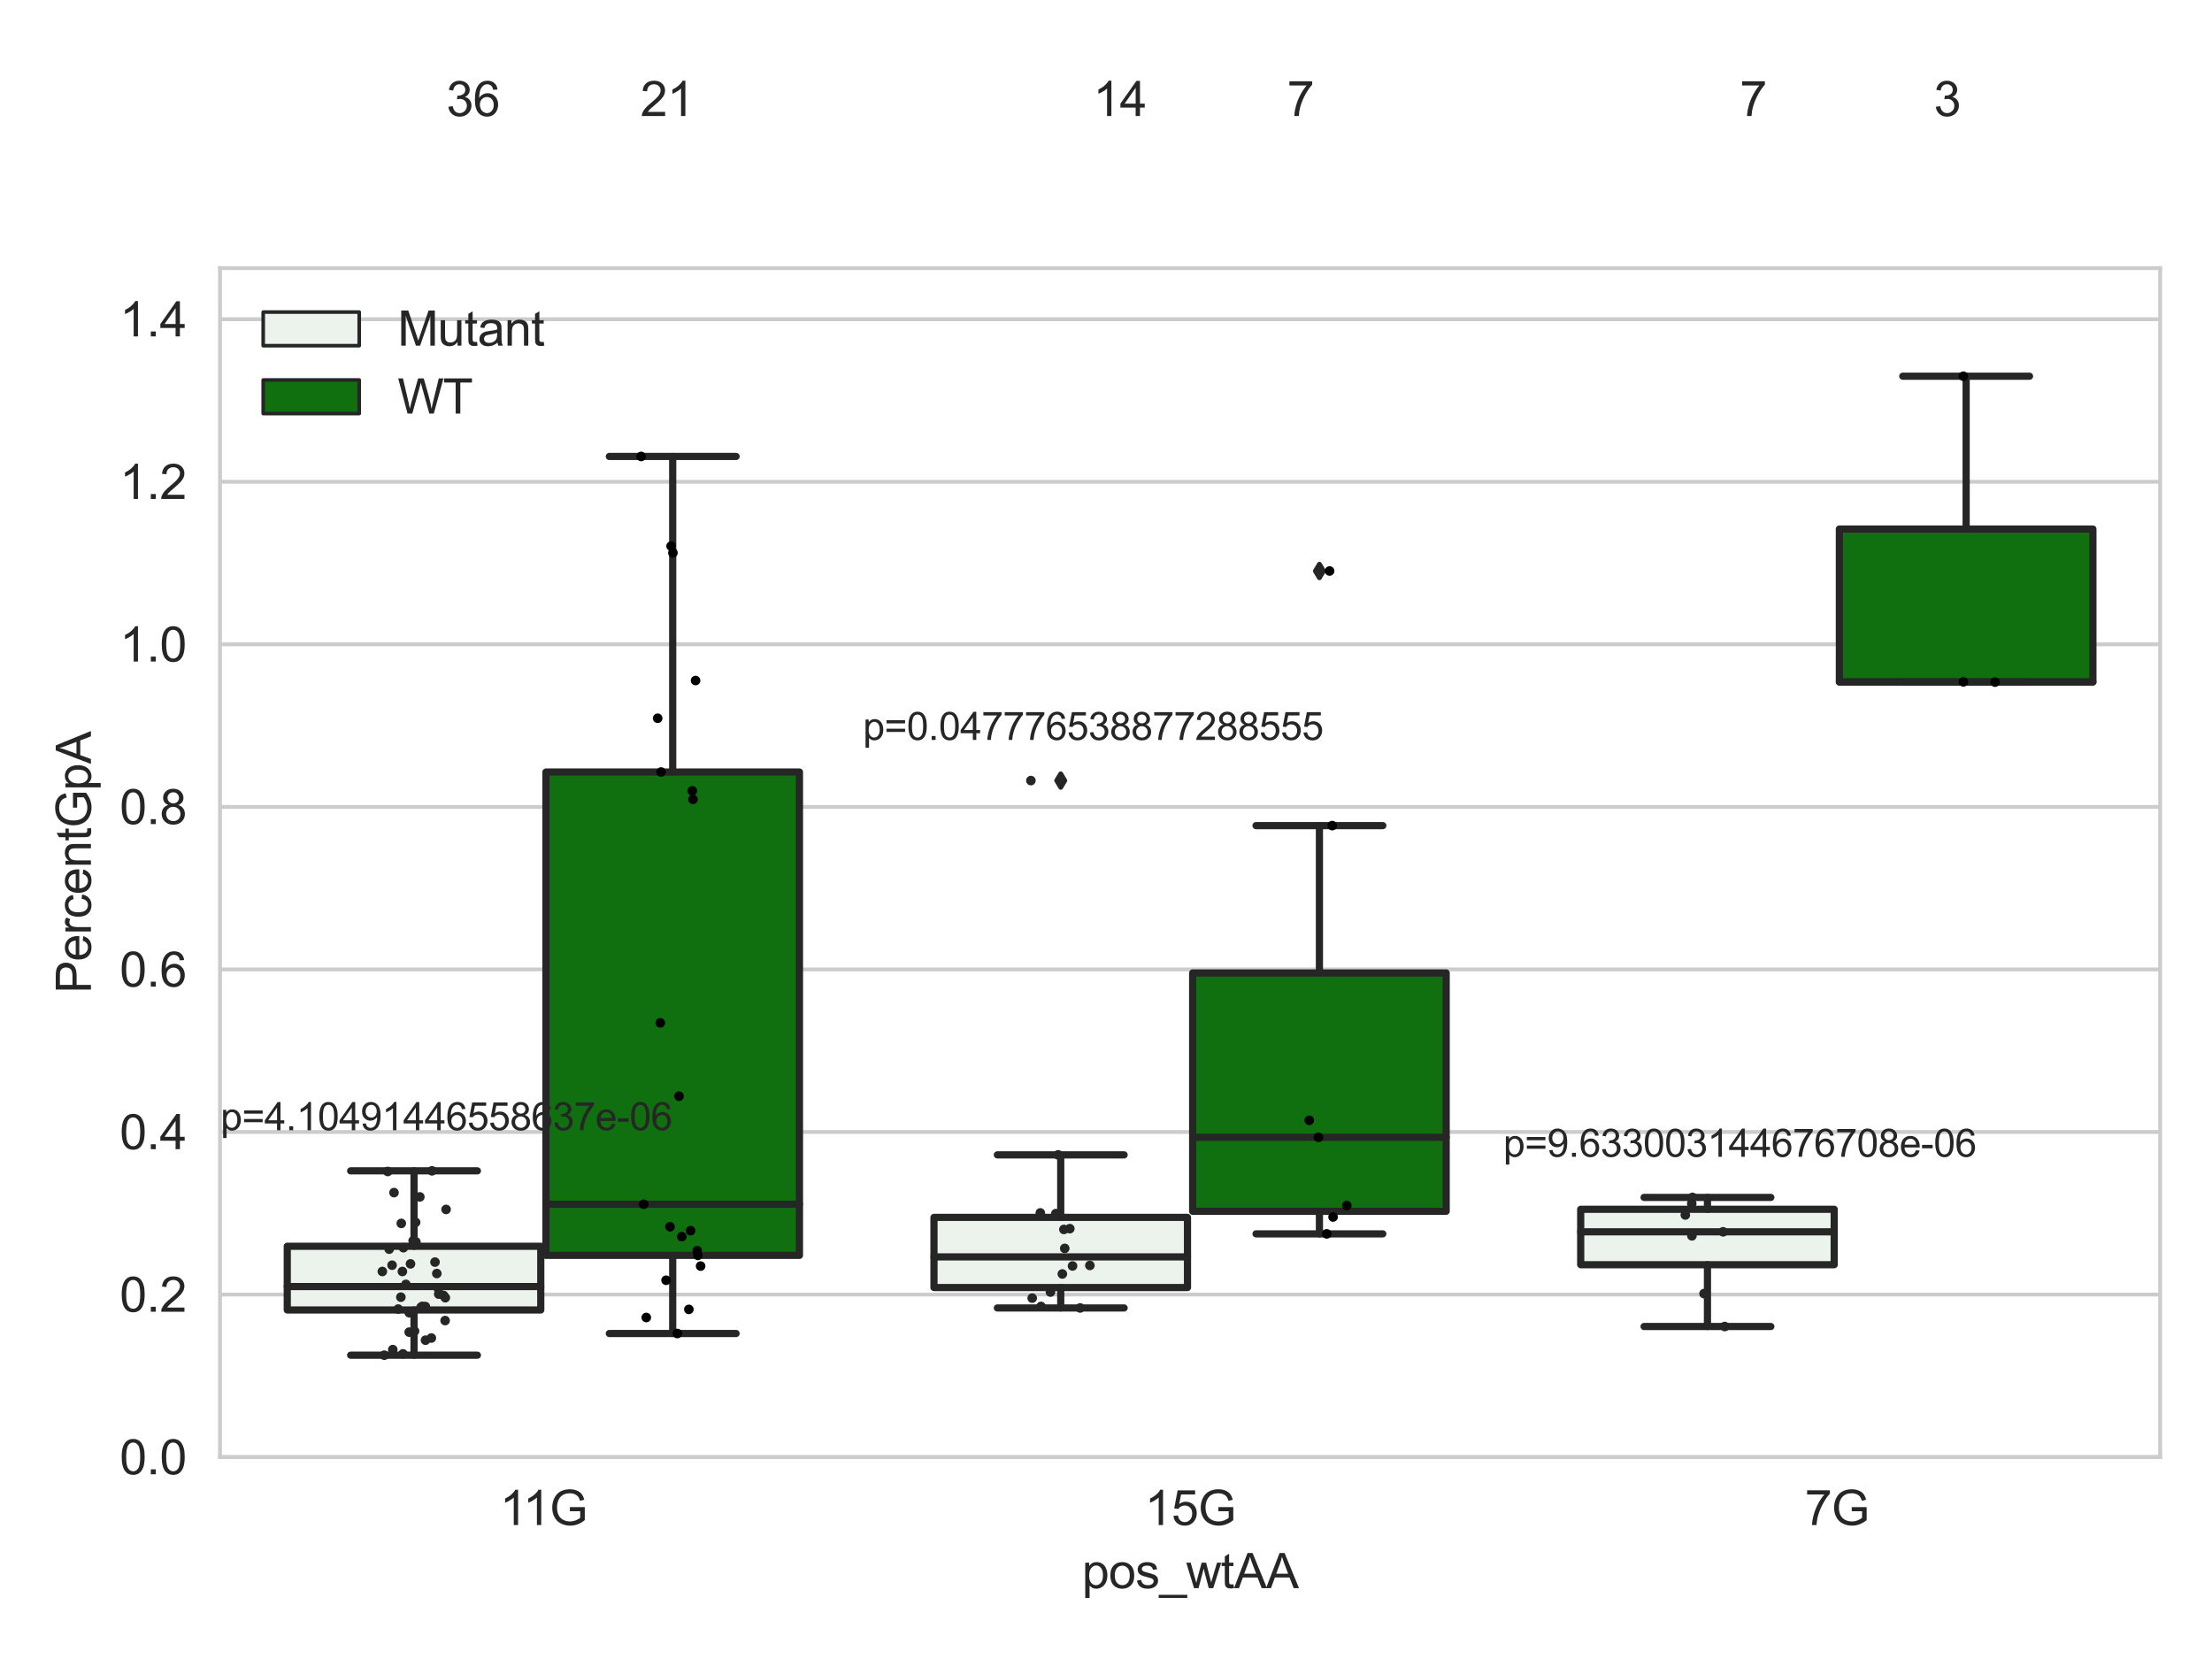 <?xml version="1.0" encoding="utf-8" standalone="no"?>
<!DOCTYPE svg PUBLIC "-//W3C//DTD SVG 1.1//EN"
  "http://www.w3.org/Graphics/SVG/1.1/DTD/svg11.dtd">
<svg xmlns:xlink="http://www.w3.org/1999/xlink" width="460.8pt" height="345.6pt" viewBox="0 0 460.8 345.6" xmlns="http://www.w3.org/2000/svg" version="1.1">
 <defs>
  <style type="text/css">*{stroke-linejoin: round; stroke-linecap: butt}</style>
 </defs>
 <g id="figure_1">
  <g id="patch_1">
   <path d="M 0 345.6 
L 460.8 345.6 
L 460.8 0 
L 0 0 
z
" style="fill: #ffffff"/>
  </g>
  <g id="axes_1">
   <g id="patch_2">
    <path d="M 45.83 303.539 
L 450 303.539 
L 450 55.853 
L 45.83 55.853 
z
" style="fill: #ffffff"/>
   </g>
   <g id="matplotlib.axis_1">
    <g id="xtick_1">
     <g id="text_1">
      <!-- 11G -->
      <g style="fill: #262626" transform="translate(104.11 317.697)scale(0.1 -0.1)">
       <defs>
        <path id="ArialMT-31" d="M 2384 0 
L 1822 0 
L 1822 3584 
Q 1619 3391 1289 3197 
Q 959 3003 697 2906 
L 697 3450 
Q 1169 3672 1522 3987 
Q 1875 4303 2022 4600 
L 2384 4600 
L 2384 0 
z
" transform="scale(0.016)"/>
        <path id="ArialMT-47" d="M 2638 1797 
L 2638 2334 
L 4578 2338 
L 4578 638 
Q 4131 281 3656 101 
Q 3181 -78 2681 -78 
Q 2006 -78 1454 211 
Q 903 500 622 1047 
Q 341 1594 341 2269 
Q 341 2938 620 3517 
Q 900 4097 1425 4378 
Q 1950 4659 2634 4659 
Q 3131 4659 3532 4498 
Q 3934 4338 4162 4050 
Q 4391 3763 4509 3300 
L 3963 3150 
Q 3859 3500 3706 3700 
Q 3553 3900 3268 4020 
Q 2984 4141 2638 4141 
Q 2222 4141 1919 4014 
Q 1616 3888 1430 3681 
Q 1244 3475 1141 3228 
Q 966 2803 966 2306 
Q 966 1694 1177 1281 
Q 1388 869 1791 669 
Q 2194 469 2647 469 
Q 3041 469 3416 620 
Q 3791 772 3984 944 
L 3984 1797 
L 2638 1797 
z
" transform="scale(0.016)"/>
       </defs>
       <use xlink:href="#ArialMT-31"/>
       <use xlink:href="#ArialMT-31" x="48.24"/>
       <use xlink:href="#ArialMT-47" x="103.855"/>
      </g>
     </g>
    </g>
    <g id="xtick_2">
     <g id="text_2">
      <!-- 15G -->
      <g style="fill: #262626" transform="translate(238.465 317.697)scale(0.1 -0.1)">
       <defs>
        <path id="ArialMT-35" d="M 266 1200 
L 856 1250 
Q 922 819 1161 601 
Q 1400 384 1738 384 
Q 2144 384 2425 690 
Q 2706 997 2706 1503 
Q 2706 1984 2436 2262 
Q 2166 2541 1728 2541 
Q 1456 2541 1237 2417 
Q 1019 2294 894 2097 
L 366 2166 
L 809 4519 
L 3088 4519 
L 3088 3981 
L 1259 3981 
L 1013 2750 
Q 1425 3038 1878 3038 
Q 2478 3038 2890 2622 
Q 3303 2206 3303 1553 
Q 3303 931 2941 478 
Q 2500 -78 1738 -78 
Q 1113 -78 717 272 
Q 322 622 266 1200 
z
" transform="scale(0.016)"/>
       </defs>
       <use xlink:href="#ArialMT-31"/>
       <use xlink:href="#ArialMT-35" x="55.615"/>
       <use xlink:href="#ArialMT-47" x="111.23"/>
      </g>
     </g>
    </g>
    <g id="xtick_3">
     <g id="text_3">
      <!-- 7G -->
      <g style="fill: #262626" transform="translate(375.969 317.697)scale(0.1 -0.1)">
       <defs>
        <path id="ArialMT-37" d="M 303 3981 
L 303 4522 
L 3269 4522 
L 3269 4084 
Q 2831 3619 2401 2847 
Q 1972 2075 1738 1259 
Q 1569 684 1522 0 
L 944 0 
Q 953 541 1156 1306 
Q 1359 2072 1739 2783 
Q 2119 3494 2547 3981 
L 303 3981 
z
" transform="scale(0.016)"/>
       </defs>
       <use xlink:href="#ArialMT-37"/>
       <use xlink:href="#ArialMT-47" x="55.615"/>
      </g>
     </g>
    </g>
    <g id="text_4">
     <!-- pos_wtAA -->
     <g style="fill: #262626" transform="translate(225.403 330.842)scale(0.1 -0.1)">
      <defs>
       <path id="ArialMT-70" d="M 422 -1272 
L 422 3319 
L 934 3319 
L 934 2888 
Q 1116 3141 1344 3267 
Q 1572 3394 1897 3394 
Q 2322 3394 2647 3175 
Q 2972 2956 3137 2557 
Q 3303 2159 3303 1684 
Q 3303 1175 3120 767 
Q 2938 359 2589 142 
Q 2241 -75 1856 -75 
Q 1575 -75 1351 44 
Q 1128 163 984 344 
L 984 -1272 
L 422 -1272 
z
M 931 1641 
Q 931 1000 1190 694 
Q 1450 388 1819 388 
Q 2194 388 2461 705 
Q 2728 1022 2728 1688 
Q 2728 2322 2467 2637 
Q 2206 2953 1844 2953 
Q 1484 2953 1207 2617 
Q 931 2281 931 1641 
z
" transform="scale(0.016)"/>
       <path id="ArialMT-6f" d="M 213 1659 
Q 213 2581 725 3025 
Q 1153 3394 1769 3394 
Q 2453 3394 2887 2945 
Q 3322 2497 3322 1706 
Q 3322 1066 3130 698 
Q 2938 331 2570 128 
Q 2203 -75 1769 -75 
Q 1072 -75 642 372 
Q 213 819 213 1659 
z
M 791 1659 
Q 791 1022 1069 705 
Q 1347 388 1769 388 
Q 2188 388 2466 706 
Q 2744 1025 2744 1678 
Q 2744 2294 2464 2611 
Q 2184 2928 1769 2928 
Q 1347 2928 1069 2612 
Q 791 2297 791 1659 
z
" transform="scale(0.016)"/>
       <path id="ArialMT-73" d="M 197 991 
L 753 1078 
Q 800 744 1014 566 
Q 1228 388 1613 388 
Q 2000 388 2187 545 
Q 2375 703 2375 916 
Q 2375 1106 2209 1216 
Q 2094 1291 1634 1406 
Q 1016 1563 777 1677 
Q 538 1791 414 1992 
Q 291 2194 291 2438 
Q 291 2659 392 2848 
Q 494 3038 669 3163 
Q 800 3259 1026 3326 
Q 1253 3394 1513 3394 
Q 1903 3394 2198 3281 
Q 2494 3169 2634 2976 
Q 2775 2784 2828 2463 
L 2278 2388 
Q 2241 2644 2061 2787 
Q 1881 2931 1553 2931 
Q 1166 2931 1000 2803 
Q 834 2675 834 2503 
Q 834 2394 903 2306 
Q 972 2216 1119 2156 
Q 1203 2125 1616 2013 
Q 2213 1853 2448 1751 
Q 2684 1650 2818 1456 
Q 2953 1263 2953 975 
Q 2953 694 2789 445 
Q 2625 197 2315 61 
Q 2006 -75 1616 -75 
Q 969 -75 630 194 
Q 291 463 197 991 
z
" transform="scale(0.016)"/>
       <path id="ArialMT-5f" d="M -97 -1272 
L -97 -866 
L 3631 -866 
L 3631 -1272 
L -97 -1272 
z
" transform="scale(0.016)"/>
       <path id="ArialMT-77" d="M 1034 0 
L 19 3319 
L 600 3319 
L 1128 1403 
L 1325 691 
Q 1338 744 1497 1375 
L 2025 3319 
L 2603 3319 
L 3100 1394 
L 3266 759 
L 3456 1400 
L 4025 3319 
L 4572 3319 
L 3534 0 
L 2950 0 
L 2422 1988 
L 2294 2553 
L 1622 0 
L 1034 0 
z
" transform="scale(0.016)"/>
       <path id="ArialMT-74" d="M 1650 503 
L 1731 6 
Q 1494 -44 1306 -44 
Q 1000 -44 831 53 
Q 663 150 594 308 
Q 525 466 525 972 
L 525 2881 
L 113 2881 
L 113 3319 
L 525 3319 
L 525 4141 
L 1084 4478 
L 1084 3319 
L 1650 3319 
L 1650 2881 
L 1084 2881 
L 1084 941 
Q 1084 700 1114 631 
Q 1144 563 1211 522 
Q 1278 481 1403 481 
Q 1497 481 1650 503 
z
" transform="scale(0.016)"/>
       <path id="ArialMT-41" d="M -9 0 
L 1750 4581 
L 2403 4581 
L 4278 0 
L 3588 0 
L 3053 1388 
L 1138 1388 
L 634 0 
L -9 0 
z
M 1313 1881 
L 2866 1881 
L 2388 3150 
Q 2169 3728 2063 4100 
Q 1975 3659 1816 3225 
L 1313 1881 
z
" transform="scale(0.016)"/>
      </defs>
      <use xlink:href="#ArialMT-70"/>
      <use xlink:href="#ArialMT-6f" x="55.615"/>
      <use xlink:href="#ArialMT-73" x="111.23"/>
      <use xlink:href="#ArialMT-5f" x="161.23"/>
      <use xlink:href="#ArialMT-77" x="216.846"/>
      <use xlink:href="#ArialMT-74" x="289.062"/>
      <use xlink:href="#ArialMT-41" x="316.846"/>
      <use xlink:href="#ArialMT-41" x="383.545"/>
     </g>
    </g>
   </g>
   <g id="matplotlib.axis_2">
    <g id="ytick_1">
     <g id="line2d_1">
      <path d="M 45.83 303.539 
L 450 303.539 
" clip-path="url(#p1c741b9e07)" style="fill: none; stroke: #cccccc; stroke-width: 0.8; stroke-linecap: round"/>
     </g>
     <g id="text_5">
      <!-- 0.0 -->
      <g style="fill: #262626" transform="translate(24.93 307.118)scale(0.1 -0.1)">
       <defs>
        <path id="ArialMT-30" d="M 266 2259 
Q 266 3072 433 3567 
Q 600 4063 929 4331 
Q 1259 4600 1759 4600 
Q 2128 4600 2406 4451 
Q 2684 4303 2865 4023 
Q 3047 3744 3150 3342 
Q 3253 2941 3253 2259 
Q 3253 1453 3087 958 
Q 2922 463 2592 192 
Q 2263 -78 1759 -78 
Q 1097 -78 719 397 
Q 266 969 266 2259 
z
M 844 2259 
Q 844 1131 1108 757 
Q 1372 384 1759 384 
Q 2147 384 2411 759 
Q 2675 1134 2675 2259 
Q 2675 3391 2411 3762 
Q 2147 4134 1753 4134 
Q 1366 4134 1134 3806 
Q 844 3388 844 2259 
z
" transform="scale(0.016)"/>
        <path id="ArialMT-2e" d="M 581 0 
L 581 641 
L 1222 641 
L 1222 0 
L 581 0 
z
" transform="scale(0.016)"/>
       </defs>
       <use xlink:href="#ArialMT-30"/>
       <use xlink:href="#ArialMT-2e" x="55.615"/>
       <use xlink:href="#ArialMT-30" x="83.398"/>
      </g>
     </g>
    </g>
    <g id="ytick_2">
     <g id="line2d_2">
      <path d="M 45.83 269.676 
L 450 269.676 
" clip-path="url(#p1c741b9e07)" style="fill: none; stroke: #cccccc; stroke-width: 0.8; stroke-linecap: round"/>
     </g>
     <g id="text_6">
      <!-- 0.2 -->
      <g style="fill: #262626" transform="translate(24.93 273.255)scale(0.1 -0.1)">
       <defs>
        <path id="ArialMT-32" d="M 3222 541 
L 3222 0 
L 194 0 
Q 188 203 259 391 
Q 375 700 629 1000 
Q 884 1300 1366 1694 
Q 2113 2306 2375 2664 
Q 2638 3022 2638 3341 
Q 2638 3675 2398 3904 
Q 2159 4134 1775 4134 
Q 1369 4134 1125 3890 
Q 881 3647 878 3216 
L 300 3275 
Q 359 3922 746 4261 
Q 1134 4600 1788 4600 
Q 2447 4600 2831 4234 
Q 3216 3869 3216 3328 
Q 3216 3053 3103 2787 
Q 2991 2522 2730 2228 
Q 2469 1934 1863 1422 
Q 1356 997 1212 845 
Q 1069 694 975 541 
L 3222 541 
z
" transform="scale(0.016)"/>
       </defs>
       <use xlink:href="#ArialMT-30"/>
       <use xlink:href="#ArialMT-2e" x="55.615"/>
       <use xlink:href="#ArialMT-32" x="83.398"/>
      </g>
     </g>
    </g>
    <g id="ytick_3">
     <g id="line2d_3">
      <path d="M 45.83 235.814 
L 450 235.814 
" clip-path="url(#p1c741b9e07)" style="fill: none; stroke: #cccccc; stroke-width: 0.8; stroke-linecap: round"/>
     </g>
     <g id="text_7">
      <!-- 0.4 -->
      <g style="fill: #262626" transform="translate(24.93 239.393)scale(0.1 -0.1)">
       <defs>
        <path id="ArialMT-34" d="M 2069 0 
L 2069 1097 
L 81 1097 
L 81 1613 
L 2172 4581 
L 2631 4581 
L 2631 1613 
L 3250 1613 
L 3250 1097 
L 2631 1097 
L 2631 0 
L 2069 0 
z
M 2069 1613 
L 2069 3678 
L 634 1613 
L 2069 1613 
z
" transform="scale(0.016)"/>
       </defs>
       <use xlink:href="#ArialMT-30"/>
       <use xlink:href="#ArialMT-2e" x="55.615"/>
       <use xlink:href="#ArialMT-34" x="83.398"/>
      </g>
     </g>
    </g>
    <g id="ytick_4">
     <g id="line2d_4">
      <path d="M 45.83 201.952 
L 450 201.952 
" clip-path="url(#p1c741b9e07)" style="fill: none; stroke: #cccccc; stroke-width: 0.8; stroke-linecap: round"/>
     </g>
     <g id="text_8">
      <!-- 0.6 -->
      <g style="fill: #262626" transform="translate(24.93 205.53)scale(0.1 -0.1)">
       <defs>
        <path id="ArialMT-36" d="M 3184 3459 
L 2625 3416 
Q 2550 3747 2413 3897 
Q 2184 4138 1850 4138 
Q 1581 4138 1378 3988 
Q 1113 3794 959 3422 
Q 806 3050 800 2363 
Q 1003 2672 1297 2822 
Q 1591 2972 1913 2972 
Q 2475 2972 2870 2558 
Q 3266 2144 3266 1488 
Q 3266 1056 3080 686 
Q 2894 316 2569 119 
Q 2244 -78 1831 -78 
Q 1128 -78 684 439 
Q 241 956 241 2144 
Q 241 3472 731 4075 
Q 1159 4600 1884 4600 
Q 2425 4600 2770 4297 
Q 3116 3994 3184 3459 
z
M 888 1484 
Q 888 1194 1011 928 
Q 1134 663 1356 523 
Q 1578 384 1822 384 
Q 2178 384 2434 671 
Q 2691 959 2691 1453 
Q 2691 1928 2437 2201 
Q 2184 2475 1800 2475 
Q 1419 2475 1153 2201 
Q 888 1928 888 1484 
z
" transform="scale(0.016)"/>
       </defs>
       <use xlink:href="#ArialMT-30"/>
       <use xlink:href="#ArialMT-2e" x="55.615"/>
       <use xlink:href="#ArialMT-36" x="83.398"/>
      </g>
     </g>
    </g>
    <g id="ytick_5">
     <g id="line2d_5">
      <path d="M 45.83 168.089 
L 450 168.089 
" clip-path="url(#p1c741b9e07)" style="fill: none; stroke: #cccccc; stroke-width: 0.8; stroke-linecap: round"/>
     </g>
     <g id="text_9">
      <!-- 0.8 -->
      <g style="fill: #262626" transform="translate(24.93 171.668)scale(0.1 -0.1)">
       <defs>
        <path id="ArialMT-38" d="M 1131 2484 
Q 781 2613 612 2850 
Q 444 3088 444 3419 
Q 444 3919 803 4259 
Q 1163 4600 1759 4600 
Q 2359 4600 2725 4251 
Q 3091 3903 3091 3403 
Q 3091 3084 2923 2848 
Q 2756 2613 2416 2484 
Q 2838 2347 3058 2040 
Q 3278 1734 3278 1309 
Q 3278 722 2862 322 
Q 2447 -78 1769 -78 
Q 1091 -78 675 323 
Q 259 725 259 1325 
Q 259 1772 486 2073 
Q 713 2375 1131 2484 
z
M 1019 3438 
Q 1019 3113 1228 2906 
Q 1438 2700 1772 2700 
Q 2097 2700 2305 2904 
Q 2513 3109 2513 3406 
Q 2513 3716 2298 3927 
Q 2084 4138 1766 4138 
Q 1444 4138 1231 3931 
Q 1019 3725 1019 3438 
z
M 838 1322 
Q 838 1081 952 856 
Q 1066 631 1291 507 
Q 1516 384 1775 384 
Q 2178 384 2440 643 
Q 2703 903 2703 1303 
Q 2703 1709 2433 1975 
Q 2163 2241 1756 2241 
Q 1359 2241 1098 1978 
Q 838 1716 838 1322 
z
" transform="scale(0.016)"/>
       </defs>
       <use xlink:href="#ArialMT-30"/>
       <use xlink:href="#ArialMT-2e" x="55.615"/>
       <use xlink:href="#ArialMT-38" x="83.398"/>
      </g>
     </g>
    </g>
    <g id="ytick_6">
     <g id="line2d_6">
      <path d="M 45.83 134.227 
L 450 134.227 
" clip-path="url(#p1c741b9e07)" style="fill: none; stroke: #cccccc; stroke-width: 0.8; stroke-linecap: round"/>
     </g>
     <g id="text_10">
      <!-- 1.0 -->
      <g style="fill: #262626" transform="translate(24.93 137.806)scale(0.1 -0.1)">
       <use xlink:href="#ArialMT-31"/>
       <use xlink:href="#ArialMT-2e" x="55.615"/>
       <use xlink:href="#ArialMT-30" x="83.398"/>
      </g>
     </g>
    </g>
    <g id="ytick_7">
     <g id="line2d_7">
      <path d="M 45.83 100.364 
L 450 100.364 
" clip-path="url(#p1c741b9e07)" style="fill: none; stroke: #cccccc; stroke-width: 0.8; stroke-linecap: round"/>
     </g>
     <g id="text_11">
      <!-- 1.2 -->
      <g style="fill: #262626" transform="translate(24.93 103.943)scale(0.1 -0.1)">
       <use xlink:href="#ArialMT-31"/>
       <use xlink:href="#ArialMT-2e" x="55.615"/>
       <use xlink:href="#ArialMT-32" x="83.398"/>
      </g>
     </g>
    </g>
    <g id="ytick_8">
     <g id="line2d_8">
      <path d="M 45.83 66.502 
L 450 66.502 
" clip-path="url(#p1c741b9e07)" style="fill: none; stroke: #cccccc; stroke-width: 0.8; stroke-linecap: round"/>
     </g>
     <g id="text_12">
      <!-- 1.4 -->
      <g style="fill: #262626" transform="translate(24.93 70.081)scale(0.1 -0.1)">
       <use xlink:href="#ArialMT-31"/>
       <use xlink:href="#ArialMT-2e" x="55.615"/>
       <use xlink:href="#ArialMT-34" x="83.398"/>
      </g>
     </g>
    </g>
    <g id="text_13">
     <!-- PercentGpA -->
     <g style="fill: #262626" transform="translate(18.942 206.931)rotate(-90)scale(0.1 -0.1)">
      <defs>
       <path id="ArialMT-50" d="M 494 0 
L 494 4581 
L 2222 4581 
Q 2678 4581 2919 4538 
Q 3256 4481 3484 4323 
Q 3713 4166 3852 3881 
Q 3991 3597 3991 3256 
Q 3991 2672 3619 2267 
Q 3247 1863 2275 1863 
L 1100 1863 
L 1100 0 
L 494 0 
z
M 1100 2403 
L 2284 2403 
Q 2872 2403 3119 2622 
Q 3366 2841 3366 3238 
Q 3366 3525 3220 3729 
Q 3075 3934 2838 4000 
Q 2684 4041 2272 4041 
L 1100 4041 
L 1100 2403 
z
" transform="scale(0.016)"/>
       <path id="ArialMT-65" d="M 2694 1069 
L 3275 997 
Q 3138 488 2766 206 
Q 2394 -75 1816 -75 
Q 1088 -75 661 373 
Q 234 822 234 1631 
Q 234 2469 665 2931 
Q 1097 3394 1784 3394 
Q 2450 3394 2872 2941 
Q 3294 2488 3294 1666 
Q 3294 1616 3291 1516 
L 816 1516 
Q 847 969 1125 678 
Q 1403 388 1819 388 
Q 2128 388 2347 550 
Q 2566 713 2694 1069 
z
M 847 1978 
L 2700 1978 
Q 2663 2397 2488 2606 
Q 2219 2931 1791 2931 
Q 1403 2931 1139 2672 
Q 875 2413 847 1978 
z
" transform="scale(0.016)"/>
       <path id="ArialMT-72" d="M 416 0 
L 416 3319 
L 922 3319 
L 922 2816 
Q 1116 3169 1280 3281 
Q 1444 3394 1641 3394 
Q 1925 3394 2219 3213 
L 2025 2691 
Q 1819 2813 1613 2813 
Q 1428 2813 1281 2702 
Q 1134 2591 1072 2394 
Q 978 2094 978 1738 
L 978 0 
L 416 0 
z
" transform="scale(0.016)"/>
       <path id="ArialMT-63" d="M 2588 1216 
L 3141 1144 
Q 3050 572 2676 248 
Q 2303 -75 1759 -75 
Q 1078 -75 664 370 
Q 250 816 250 1647 
Q 250 2184 428 2587 
Q 606 2991 970 3192 
Q 1334 3394 1763 3394 
Q 2303 3394 2647 3120 
Q 2991 2847 3088 2344 
L 2541 2259 
Q 2463 2594 2264 2762 
Q 2066 2931 1784 2931 
Q 1359 2931 1093 2626 
Q 828 2322 828 1663 
Q 828 994 1084 691 
Q 1341 388 1753 388 
Q 2084 388 2306 591 
Q 2528 794 2588 1216 
z
" transform="scale(0.016)"/>
       <path id="ArialMT-6e" d="M 422 0 
L 422 3319 
L 928 3319 
L 928 2847 
Q 1294 3394 1984 3394 
Q 2284 3394 2536 3286 
Q 2788 3178 2913 3003 
Q 3038 2828 3088 2588 
Q 3119 2431 3119 2041 
L 3119 0 
L 2556 0 
L 2556 2019 
Q 2556 2363 2490 2533 
Q 2425 2703 2258 2804 
Q 2091 2906 1866 2906 
Q 1506 2906 1245 2678 
Q 984 2450 984 1813 
L 984 0 
L 422 0 
z
" transform="scale(0.016)"/>
      </defs>
      <use xlink:href="#ArialMT-50"/>
      <use xlink:href="#ArialMT-65" x="66.699"/>
      <use xlink:href="#ArialMT-72" x="122.314"/>
      <use xlink:href="#ArialMT-63" x="155.615"/>
      <use xlink:href="#ArialMT-65" x="205.615"/>
      <use xlink:href="#ArialMT-6e" x="261.23"/>
      <use xlink:href="#ArialMT-74" x="316.846"/>
      <use xlink:href="#ArialMT-47" x="344.629"/>
      <use xlink:href="#ArialMT-70" x="422.412"/>
      <use xlink:href="#ArialMT-41" x="478.027"/>
     </g>
    </g>
   </g>
   <g id="patch_3">
    <path d="M 59.841 272.892 
L 112.653 272.892 
L 112.653 259.616 
L 59.841 259.616 
L 59.841 272.892 
z
" clip-path="url(#p1c741b9e07)" style="fill: #ecf2ec; stroke: #262626; stroke-width: 1.5; stroke-linejoin: miter"/>
   </g>
   <g id="patch_4">
    <path d="M 113.731 261.515 
L 166.542 261.515 
L 166.542 160.828 
L 113.731 160.828 
L 113.731 261.515 
z
" clip-path="url(#p1c741b9e07)" style="fill: #107010; stroke: #262626; stroke-width: 1.5; stroke-linejoin: miter"/>
   </g>
   <g id="patch_5">
    <path d="M 194.565 268.218 
L 247.376 268.218 
L 247.376 253.605 
L 194.565 253.605 
L 194.565 268.218 
z
" clip-path="url(#p1c741b9e07)" style="fill: #ecf2ec; stroke: #262626; stroke-width: 1.5; stroke-linejoin: miter"/>
   </g>
   <g id="patch_6">
    <path d="M 248.454 252.33 
L 301.265 252.33 
L 301.265 202.687 
L 248.454 202.687 
L 248.454 252.33 
z
" clip-path="url(#p1c741b9e07)" style="fill: #107010; stroke: #262626; stroke-width: 1.5; stroke-linejoin: miter"/>
   </g>
   <g id="patch_7">
    <path d="M 329.288 263.464 
L 382.099 263.464 
L 382.099 251.914 
L 329.288 251.914 
L 329.288 263.464 
z
" clip-path="url(#p1c741b9e07)" style="fill: #ecf2ec; stroke: #262626; stroke-width: 1.5; stroke-linejoin: miter"/>
   </g>
   <g id="patch_8">
    <path d="M 383.177 142.073 
L 435.989 142.073 
L 435.989 110.209 
L 383.177 110.209 
L 383.177 142.073 
z
" clip-path="url(#p1c741b9e07)" style="fill: #107010; stroke: #262626; stroke-width: 1.5; stroke-linejoin: miter"/>
   </g>
   <g id="patch_9">
    <path d="M 113.192 303.539 
L 113.192 303.539 
L 113.192 303.539 
L 113.192 303.539 
z
" clip-path="url(#p1c741b9e07)" style="fill: #ecf2ec; stroke: #262626; stroke-width: 0.75; stroke-linejoin: miter"/>
   </g>
   <g id="patch_10">
    <path d="M 113.192 303.539 
L 113.192 303.539 
L 113.192 303.539 
L 113.192 303.539 
z
" clip-path="url(#p1c741b9e07)" style="fill: #107010; stroke: #262626; stroke-width: 0.75; stroke-linejoin: miter"/>
   </g>
   <g id="PathCollection_1"/>
   <g id="PathCollection_2"/>
   <g id="line2d_9">
    <path d="M 86.247 272.892 
L 86.247 282.311 
" clip-path="url(#p1c741b9e07)" style="fill: none; stroke: #262626; stroke-width: 1.5; stroke-linecap: round"/>
   </g>
   <g id="line2d_10">
    <path d="M 86.247 259.616 
L 86.247 243.909 
" clip-path="url(#p1c741b9e07)" style="fill: none; stroke: #262626; stroke-width: 1.5; stroke-linecap: round"/>
   </g>
   <g id="line2d_11">
    <path d="M 73.044 282.311 
L 99.45 282.311 
" clip-path="url(#p1c741b9e07)" style="fill: none; stroke: #262626; stroke-width: 1.5; stroke-linecap: round"/>
   </g>
   <g id="line2d_12">
    <path d="M 73.044 243.909 
L 99.45 243.909 
" clip-path="url(#p1c741b9e07)" style="fill: none; stroke: #262626; stroke-width: 1.5; stroke-linecap: round"/>
   </g>
   <g id="line2d_13"/>
   <g id="line2d_14">
    <path d="M 140.136 261.515 
L 140.136 277.794 
" clip-path="url(#p1c741b9e07)" style="fill: none; stroke: #262626; stroke-width: 1.5; stroke-linecap: round"/>
   </g>
   <g id="line2d_15">
    <path d="M 140.136 160.828 
L 140.136 95.089 
" clip-path="url(#p1c741b9e07)" style="fill: none; stroke: #262626; stroke-width: 1.5; stroke-linecap: round"/>
   </g>
   <g id="line2d_16">
    <path d="M 126.933 277.794 
L 153.339 277.794 
" clip-path="url(#p1c741b9e07)" style="fill: none; stroke: #262626; stroke-width: 1.5; stroke-linecap: round"/>
   </g>
   <g id="line2d_17">
    <path d="M 126.933 95.089 
L 153.339 95.089 
" clip-path="url(#p1c741b9e07)" style="fill: none; stroke: #262626; stroke-width: 1.5; stroke-linecap: round"/>
   </g>
   <g id="line2d_18"/>
   <g id="line2d_19">
    <path d="M 220.97 268.218 
L 220.97 272.472 
" clip-path="url(#p1c741b9e07)" style="fill: none; stroke: #262626; stroke-width: 1.5; stroke-linecap: round"/>
   </g>
   <g id="line2d_20">
    <path d="M 220.97 253.605 
L 220.97 240.58 
" clip-path="url(#p1c741b9e07)" style="fill: none; stroke: #262626; stroke-width: 1.5; stroke-linecap: round"/>
   </g>
   <g id="line2d_21">
    <path d="M 207.767 272.472 
L 234.173 272.472 
" clip-path="url(#p1c741b9e07)" style="fill: none; stroke: #262626; stroke-width: 1.5; stroke-linecap: round"/>
   </g>
   <g id="line2d_22">
    <path d="M 207.767 240.58 
L 234.173 240.58 
" clip-path="url(#p1c741b9e07)" style="fill: none; stroke: #262626; stroke-width: 1.5; stroke-linecap: round"/>
   </g>
   <g id="line2d_23">
    <defs>
     <path id="m968a763b37" d="M -0 1.414 
L 0.849 0 
L 0 -1.414 
L -0.849 -0 
z
" style="stroke: #262626; stroke-linejoin: miter"/>
    </defs>
    <g clip-path="url(#p1c741b9e07)">
     <use xlink:href="#m968a763b37" x="220.97" y="162.609" style="fill: #262626; stroke: #262626; stroke-linejoin: miter"/>
    </g>
   </g>
   <g id="line2d_24">
    <path d="M 274.86 252.33 
L 274.86 257.035 
" clip-path="url(#p1c741b9e07)" style="fill: none; stroke: #262626; stroke-width: 1.5; stroke-linecap: round"/>
   </g>
   <g id="line2d_25">
    <path d="M 274.86 202.687 
L 274.86 171.99 
" clip-path="url(#p1c741b9e07)" style="fill: none; stroke: #262626; stroke-width: 1.5; stroke-linecap: round"/>
   </g>
   <g id="line2d_26">
    <path d="M 261.657 257.035 
L 288.063 257.035 
" clip-path="url(#p1c741b9e07)" style="fill: none; stroke: #262626; stroke-width: 1.5; stroke-linecap: round"/>
   </g>
   <g id="line2d_27">
    <path d="M 261.657 171.99 
L 288.063 171.99 
" clip-path="url(#p1c741b9e07)" style="fill: none; stroke: #262626; stroke-width: 1.5; stroke-linecap: round"/>
   </g>
   <g id="line2d_28">
    <g clip-path="url(#p1c741b9e07)">
     <use xlink:href="#m968a763b37" x="274.86" y="118.952" style="fill: #262626; stroke: #262626; stroke-linejoin: miter"/>
    </g>
   </g>
   <g id="line2d_29">
    <path d="M 355.694 263.464 
L 355.694 276.336 
" clip-path="url(#p1c741b9e07)" style="fill: none; stroke: #262626; stroke-width: 1.5; stroke-linecap: round"/>
   </g>
   <g id="line2d_30">
    <path d="M 355.694 251.914 
L 355.694 249.442 
" clip-path="url(#p1c741b9e07)" style="fill: none; stroke: #262626; stroke-width: 1.5; stroke-linecap: round"/>
   </g>
   <g id="line2d_31">
    <path d="M 342.491 276.336 
L 368.897 276.336 
" clip-path="url(#p1c741b9e07)" style="fill: none; stroke: #262626; stroke-width: 1.5; stroke-linecap: round"/>
   </g>
   <g id="line2d_32">
    <path d="M 342.491 249.442 
L 368.897 249.442 
" clip-path="url(#p1c741b9e07)" style="fill: none; stroke: #262626; stroke-width: 1.5; stroke-linecap: round"/>
   </g>
   <g id="line2d_33"/>
   <g id="line2d_34">
    <path d="M 409.583 142.073 
L 409.583 142.099 
" clip-path="url(#p1c741b9e07)" style="fill: none; stroke: #262626; stroke-width: 1.5; stroke-linecap: round"/>
   </g>
   <g id="line2d_35">
    <path d="M 409.583 110.209 
L 409.583 78.37 
" clip-path="url(#p1c741b9e07)" style="fill: none; stroke: #262626; stroke-width: 1.5; stroke-linecap: round"/>
   </g>
   <g id="line2d_36">
    <path d="M 396.38 142.099 
L 422.786 142.099 
" clip-path="url(#p1c741b9e07)" style="fill: none; stroke: #262626; stroke-width: 1.5; stroke-linecap: round"/>
   </g>
   <g id="line2d_37">
    <path d="M 396.38 78.37 
L 422.786 78.37 
" clip-path="url(#p1c741b9e07)" style="fill: none; stroke: #262626; stroke-width: 1.5; stroke-linecap: round"/>
   </g>
   <g id="line2d_38"/>
   <g id="line2d_39">
    <path d="M 59.841 268.018 
L 112.653 268.018 
" clip-path="url(#p1c741b9e07)" style="fill: none; stroke: #262626; stroke-width: 1.5; stroke-linecap: round"/>
   </g>
   <g id="line2d_40">
    <path d="M 113.731 250.866 
L 166.542 250.866 
" clip-path="url(#p1c741b9e07)" style="fill: none; stroke: #262626; stroke-width: 1.5; stroke-linecap: round"/>
   </g>
   <g id="line2d_41">
    <path d="M 194.565 261.837 
L 247.376 261.837 
" clip-path="url(#p1c741b9e07)" style="fill: none; stroke: #262626; stroke-width: 1.5; stroke-linecap: round"/>
   </g>
   <g id="line2d_42">
    <path d="M 248.454 236.921 
L 301.265 236.921 
" clip-path="url(#p1c741b9e07)" style="fill: none; stroke: #262626; stroke-width: 1.5; stroke-linecap: round"/>
   </g>
   <g id="line2d_43">
    <path d="M 329.288 256.61 
L 382.099 256.61 
" clip-path="url(#p1c741b9e07)" style="fill: none; stroke: #262626; stroke-width: 1.5; stroke-linecap: round"/>
   </g>
   <g id="line2d_44">
    <path d="M 383.177 142.047 
L 435.989 142.047 
" clip-path="url(#p1c741b9e07)" style="fill: none; stroke: #262626; stroke-width: 1.5; stroke-linecap: round"/>
   </g>
   <g id="patch_11">
    <path d="M 45.83 303.539 
L 45.83 55.853 
" style="fill: none; stroke: #cccccc; stroke-width: 0.8; stroke-linejoin: miter; stroke-linecap: square"/>
   </g>
   <g id="patch_12">
    <path d="M 450 303.539 
L 450 55.853 
" style="fill: none; stroke: #cccccc; stroke-width: 0.8; stroke-linejoin: miter; stroke-linecap: square"/>
   </g>
   <g id="patch_13">
    <path d="M 45.83 303.539 
L 450 303.539 
" style="fill: none; stroke: #cccccc; stroke-width: 0.8; stroke-linejoin: miter; stroke-linecap: square"/>
   </g>
   <g id="patch_14">
    <path d="M 45.83 55.853 
L 450 55.853 
" style="fill: none; stroke: #cccccc; stroke-width: 0.8; stroke-linejoin: miter; stroke-linecap: square"/>
   </g>
   <g id="PathCollection_3">
    <defs>
     <path id="C0_0_1c707d966f" d="M 0 1 
C 0.265 1 0.52 0.895 0.707 0.707 
C 0.895 0.52 1 0.265 1 -0 
C 1 -0.265 0.895 -0.52 0.707 -0.707 
C 0.52 -0.895 0.265 -1 0 -1 
C -0.265 -1 -0.52 -0.895 -0.707 -0.707 
C -0.895 -0.52 -1 -0.265 -1 0 
C -1 0.265 -0.895 0.52 -0.707 0.707 
C -0.52 0.895 -0.265 1 0 1 
z
"/>
    </defs>
    <g clip-path="url(#p1c741b9e07)">
     <use xlink:href="#C0_0_1c707d966f" x="80.057" y="282.311" style="fill: #262626"/>
    </g>
    <g clip-path="url(#p1c741b9e07)">
     <use xlink:href="#C0_0_1c707d966f" x="87.955" y="272.137" style="fill: #262626"/>
    </g>
    <g clip-path="url(#p1c741b9e07)">
     <use xlink:href="#C0_0_1c707d966f" x="83.597" y="254.859" style="fill: #262626"/>
    </g>
    <g clip-path="url(#p1c741b9e07)">
     <use xlink:href="#C0_0_1c707d966f" x="87.682" y="272.368" style="fill: #262626"/>
    </g>
    <g clip-path="url(#p1c741b9e07)">
     <use xlink:href="#C0_0_1c707d966f" x="85.253" y="273.466" style="fill: #262626"/>
    </g>
    <g clip-path="url(#p1c741b9e07)">
     <use xlink:href="#C0_0_1c707d966f" x="91.325" y="268.478" style="fill: #262626"/>
    </g>
    <g clip-path="url(#p1c741b9e07)">
     <use xlink:href="#C0_0_1c707d966f" x="81.678" y="263.563" style="fill: #262626"/>
    </g>
    <g clip-path="url(#p1c741b9e07)">
     <use xlink:href="#C0_0_1c707d966f" x="86.066" y="258.477" style="fill: #262626"/>
    </g>
    <g clip-path="url(#p1c741b9e07)">
     <use xlink:href="#C0_0_1c707d966f" x="84.043" y="259.918" style="fill: #262626"/>
    </g>
    <g clip-path="url(#p1c741b9e07)">
     <use xlink:href="#C0_0_1c707d966f" x="89.987" y="243.909" style="fill: #262626"/>
    </g>
    <g clip-path="url(#p1c741b9e07)">
     <use xlink:href="#C0_0_1c707d966f" x="88.641" y="279.187" style="fill: #262626"/>
    </g>
    <g clip-path="url(#p1c741b9e07)">
     <use xlink:href="#C0_0_1c707d966f" x="87.459" y="249.338" style="fill: #262626"/>
    </g>
    <g clip-path="url(#p1c741b9e07)">
     <use xlink:href="#C0_0_1c707d966f" x="92.927" y="251.949" style="fill: #262626"/>
    </g>
    <g clip-path="url(#p1c741b9e07)">
     <use xlink:href="#C0_0_1c707d966f" x="89.86" y="278.734" style="fill: #262626"/>
    </g>
    <g clip-path="url(#p1c741b9e07)">
     <use xlink:href="#C0_0_1c707d966f" x="86.641" y="258.708" style="fill: #262626"/>
    </g>
    <g clip-path="url(#p1c741b9e07)">
     <use xlink:href="#C0_0_1c707d966f" x="92.725" y="275.1" style="fill: #262626"/>
    </g>
    <g clip-path="url(#p1c741b9e07)">
     <use xlink:href="#C0_0_1c707d966f" x="82.956" y="272.701" style="fill: #262626"/>
    </g>
    <g clip-path="url(#p1c741b9e07)">
     <use xlink:href="#C0_0_1c707d966f" x="83.952" y="282.031" style="fill: #262626"/>
    </g>
    <g clip-path="url(#p1c741b9e07)">
     <use xlink:href="#C0_0_1c707d966f" x="86.361" y="277.298" style="fill: #262626"/>
    </g>
    <g clip-path="url(#p1c741b9e07)">
     <use xlink:href="#C0_0_1c707d966f" x="88.612" y="272.178" style="fill: #262626"/>
    </g>
    <g clip-path="url(#p1c741b9e07)">
     <use xlink:href="#C0_0_1c707d966f" x="92.77" y="270.336" style="fill: #262626"/>
    </g>
    <g clip-path="url(#p1c741b9e07)">
     <use xlink:href="#C0_0_1c707d966f" x="79.649" y="264.871" style="fill: #262626"/>
    </g>
    <g clip-path="url(#p1c741b9e07)">
     <use xlink:href="#C0_0_1c707d966f" x="83.507" y="270.22" style="fill: #262626"/>
    </g>
    <g clip-path="url(#p1c741b9e07)">
     <use xlink:href="#C0_0_1c707d966f" x="85.513" y="263.29" style="fill: #262626"/>
    </g>
    <g clip-path="url(#p1c741b9e07)">
     <use xlink:href="#C0_0_1c707d966f" x="90.619" y="262.919" style="fill: #262626"/>
    </g>
    <g clip-path="url(#p1c741b9e07)">
     <use xlink:href="#C0_0_1c707d966f" x="90.998" y="265.298" style="fill: #262626"/>
    </g>
    <g clip-path="url(#p1c741b9e07)">
     <use xlink:href="#C0_0_1c707d966f" x="83.825" y="264.872" style="fill: #262626"/>
    </g>
    <g clip-path="url(#p1c741b9e07)">
     <use xlink:href="#C0_0_1c707d966f" x="84.559" y="267.559" style="fill: #262626"/>
    </g>
    <g clip-path="url(#p1c741b9e07)">
     <use xlink:href="#C0_0_1c707d966f" x="81.076" y="260.223" style="fill: #262626"/>
    </g>
    <g clip-path="url(#p1c741b9e07)">
     <use xlink:href="#C0_0_1c707d966f" x="92.403" y="269.865" style="fill: #262626"/>
    </g>
    <g clip-path="url(#p1c741b9e07)">
     <use xlink:href="#C0_0_1c707d966f" x="86.585" y="254.64" style="fill: #262626"/>
    </g>
    <g clip-path="url(#p1c741b9e07)">
     <use xlink:href="#C0_0_1c707d966f" x="91.396" y="269.581" style="fill: #262626"/>
    </g>
    <g clip-path="url(#p1c741b9e07)">
     <use xlink:href="#C0_0_1c707d966f" x="85.241" y="277.509" style="fill: #262626"/>
    </g>
    <g clip-path="url(#p1c741b9e07)">
     <use xlink:href="#C0_0_1c707d966f" x="81.825" y="281.144" style="fill: #262626"/>
    </g>
    <g clip-path="url(#p1c741b9e07)">
     <use xlink:href="#C0_0_1c707d966f" x="82.081" y="248.443" style="fill: #262626"/>
    </g>
    <g clip-path="url(#p1c741b9e07)">
     <use xlink:href="#C0_0_1c707d966f" x="80.779" y="244.041" style="fill: #262626"/>
    </g>
   </g>
   <g id="PathCollection_4">
    <defs>
     <path id="C1_0_f31cc4913b" d="M 0 1 
C 0.265 1 0.52 0.895 0.707 0.707 
C 0.895 0.52 1 0.265 1 -0 
C 1 -0.265 0.895 -0.52 0.707 -0.707 
C 0.52 -0.895 0.265 -1 0 -1 
C -0.265 -1 -0.52 -0.895 -0.707 -0.707 
C -0.895 -0.52 -1 -0.265 -1 0 
C -1 0.265 -0.895 0.52 -0.707 0.707 
C -0.52 0.895 -0.265 1 0 1 
z
"/>
    </defs>
    <g clip-path="url(#p1c741b9e07)">
     <use xlink:href="#C1_0_f31cc4913b" x="145.953" y="263.748"/>
    </g>
    <g clip-path="url(#p1c741b9e07)">
     <use xlink:href="#C1_0_f31cc4913b" x="144.363" y="166.523"/>
    </g>
    <g clip-path="url(#p1c741b9e07)">
     <use xlink:href="#C1_0_f31cc4913b" x="141.108" y="277.794"/>
    </g>
    <g clip-path="url(#p1c741b9e07)">
     <use xlink:href="#C1_0_f31cc4913b" x="143.86" y="256.376"/>
    </g>
    <g clip-path="url(#p1c741b9e07)">
     <use xlink:href="#C1_0_f31cc4913b" x="138.751" y="266.699"/>
    </g>
    <g clip-path="url(#p1c741b9e07)">
     <use xlink:href="#C1_0_f31cc4913b" x="133.557" y="95.089"/>
    </g>
    <g clip-path="url(#p1c741b9e07)">
     <use xlink:href="#C1_0_f31cc4913b" x="134.633" y="274.458"/>
    </g>
    <g clip-path="url(#p1c741b9e07)">
     <use xlink:href="#C1_0_f31cc4913b" x="141.451" y="228.357"/>
    </g>
    <g clip-path="url(#p1c741b9e07)">
     <use xlink:href="#C1_0_f31cc4913b" x="145.245" y="260.547"/>
    </g>
    <g clip-path="url(#p1c741b9e07)">
     <use xlink:href="#C1_0_f31cc4913b" x="140.183" y="115.167"/>
    </g>
    <g clip-path="url(#p1c741b9e07)">
     <use xlink:href="#C1_0_f31cc4913b" x="143.502" y="272.769"/>
    </g>
    <g clip-path="url(#p1c741b9e07)">
     <use xlink:href="#C1_0_f31cc4913b" x="139.572" y="255.56"/>
    </g>
    <g clip-path="url(#p1c741b9e07)">
     <use xlink:href="#C1_0_f31cc4913b" x="137.548" y="213.081"/>
    </g>
    <g clip-path="url(#p1c741b9e07)">
     <use xlink:href="#C1_0_f31cc4913b" x="139.798" y="113.76"/>
    </g>
    <g clip-path="url(#p1c741b9e07)">
     <use xlink:href="#C1_0_f31cc4913b" x="142.032" y="257.621"/>
    </g>
    <g clip-path="url(#p1c741b9e07)">
     <use xlink:href="#C1_0_f31cc4913b" x="144.899" y="141.762"/>
    </g>
    <g clip-path="url(#p1c741b9e07)">
     <use xlink:href="#C1_0_f31cc4913b" x="145.384" y="261.515"/>
    </g>
    <g clip-path="url(#p1c741b9e07)">
     <use xlink:href="#C1_0_f31cc4913b" x="137.004" y="149.624"/>
    </g>
    <g clip-path="url(#p1c741b9e07)">
     <use xlink:href="#C1_0_f31cc4913b" x="144.215" y="164.746"/>
    </g>
    <g clip-path="url(#p1c741b9e07)">
     <use xlink:href="#C1_0_f31cc4913b" x="134.099" y="250.866"/>
    </g>
    <g clip-path="url(#p1c741b9e07)">
     <use xlink:href="#C1_0_f31cc4913b" x="137.71" y="160.828"/>
    </g>
   </g>
   <g id="PathCollection_5">
    <defs>
     <path id="C2_0_745bf12eea" d="M 0 1 
C 0.265 1 0.52 0.895 0.707 0.707 
C 0.895 0.52 1 0.265 1 -0 
C 1 -0.265 0.895 -0.52 0.707 -0.707 
C 0.52 -0.895 0.265 -1 0 -1 
C -0.265 -1 -0.52 -0.895 -0.707 -0.707 
C -0.895 -0.52 -1 -0.265 -1 0 
C -1 0.265 -0.895 0.52 -0.707 0.707 
C -0.52 0.895 -0.265 1 0 1 
z
"/>
    </defs>
    <g clip-path="url(#p1c741b9e07)">
     <use xlink:href="#C2_0_745bf12eea" x="227.043" y="263.612" style="fill: #262626"/>
    </g>
    <g clip-path="url(#p1c741b9e07)">
     <use xlink:href="#C2_0_745bf12eea" x="214.753" y="162.609" style="fill: #262626"/>
    </g>
    <g clip-path="url(#p1c741b9e07)">
     <use xlink:href="#C2_0_745bf12eea" x="216.862" y="272.158" style="fill: #262626"/>
    </g>
    <g clip-path="url(#p1c741b9e07)">
     <use xlink:href="#C2_0_745bf12eea" x="221.307" y="265.387" style="fill: #262626"/>
    </g>
    <g clip-path="url(#p1c741b9e07)">
     <use xlink:href="#C2_0_745bf12eea" x="221.805" y="260.062" style="fill: #262626"/>
    </g>
    <g clip-path="url(#p1c741b9e07)">
     <use xlink:href="#C2_0_745bf12eea" x="222.862" y="255.955" style="fill: #262626"/>
    </g>
    <g clip-path="url(#p1c741b9e07)">
     <use xlink:href="#C2_0_745bf12eea" x="225.016" y="272.472" style="fill: #262626"/>
    </g>
    <g clip-path="url(#p1c741b9e07)">
     <use xlink:href="#C2_0_745bf12eea" x="215.028" y="270.421" style="fill: #262626"/>
    </g>
    <g clip-path="url(#p1c741b9e07)">
     <use xlink:href="#C2_0_745bf12eea" x="219.946" y="252.822" style="fill: #262626"/>
    </g>
    <g clip-path="url(#p1c741b9e07)">
     <use xlink:href="#C2_0_745bf12eea" x="223.428" y="263.725" style="fill: #262626"/>
    </g>
    <g clip-path="url(#p1c741b9e07)">
     <use xlink:href="#C2_0_745bf12eea" x="220.424" y="240.58" style="fill: #262626"/>
    </g>
    <g clip-path="url(#p1c741b9e07)">
     <use xlink:href="#C2_0_745bf12eea" x="221.633" y="256.112" style="fill: #262626"/>
    </g>
    <g clip-path="url(#p1c741b9e07)">
     <use xlink:href="#C2_0_745bf12eea" x="216.714" y="252.669" style="fill: #262626"/>
    </g>
    <g clip-path="url(#p1c741b9e07)">
     <use xlink:href="#C2_0_745bf12eea" x="218.832" y="269.161" style="fill: #262626"/>
    </g>
   </g>
   <g id="PathCollection_6">
    <defs>
     <path id="C3_0_278f99b2dc" d="M 0 1 
C 0.265 1 0.52 0.895 0.707 0.707 
C 0.895 0.52 1 0.265 1 -0 
C 1 -0.265 0.895 -0.52 0.707 -0.707 
C 0.52 -0.895 0.265 -1 0 -1 
C -0.265 -1 -0.52 -0.895 -0.707 -0.707 
C -0.895 -0.52 -1 -0.265 -1 0 
C -1 0.265 -0.895 0.52 -0.707 0.707 
C -0.52 0.895 -0.265 1 0 1 
z
"/>
    </defs>
    <g clip-path="url(#p1c741b9e07)">
     <use xlink:href="#C3_0_278f99b2dc" x="274.661" y="236.921"/>
    </g>
    <g clip-path="url(#p1c741b9e07)">
     <use xlink:href="#C3_0_278f99b2dc" x="277.537" y="171.99"/>
    </g>
    <g clip-path="url(#p1c741b9e07)">
     <use xlink:href="#C3_0_278f99b2dc" x="280.564" y="251.141"/>
    </g>
    <g clip-path="url(#p1c741b9e07)">
     <use xlink:href="#C3_0_278f99b2dc" x="272.746" y="233.385"/>
    </g>
    <g clip-path="url(#p1c741b9e07)">
     <use xlink:href="#C3_0_278f99b2dc" x="276.977" y="118.952"/>
    </g>
    <g clip-path="url(#p1c741b9e07)">
     <use xlink:href="#C3_0_278f99b2dc" x="277.703" y="253.52"/>
    </g>
    <g clip-path="url(#p1c741b9e07)">
     <use xlink:href="#C3_0_278f99b2dc" x="276.39" y="257.035"/>
    </g>
   </g>
   <g id="PathCollection_7">
    <defs>
     <path id="C4_0_c004dc9b60" d="M 0 1 
C 0.265 1 0.52 0.895 0.707 0.707 
C 0.895 0.52 1 0.265 1 -0 
C 1 -0.265 0.895 -0.52 0.707 -0.707 
C 0.52 -0.895 0.265 -1 0 -1 
C -0.265 -1 -0.52 -0.895 -0.707 -0.707 
C -0.895 -0.52 -1 -0.265 -1 0 
C -1 0.265 -0.895 0.52 -0.707 0.707 
C -0.52 0.895 -0.265 1 0 1 
z
"/>
    </defs>
    <g clip-path="url(#p1c741b9e07)">
     <use xlink:href="#C4_0_c004dc9b60" x="351.084" y="253.103" style="fill: #262626"/>
    </g>
    <g clip-path="url(#p1c741b9e07)">
     <use xlink:href="#C4_0_c004dc9b60" x="354.983" y="269.481" style="fill: #262626"/>
    </g>
    <g clip-path="url(#p1c741b9e07)">
     <use xlink:href="#C4_0_c004dc9b60" x="352.456" y="257.447" style="fill: #262626"/>
    </g>
    <g clip-path="url(#p1c741b9e07)">
     <use xlink:href="#C4_0_c004dc9b60" x="352.574" y="249.442" style="fill: #262626"/>
    </g>
    <g clip-path="url(#p1c741b9e07)">
     <use xlink:href="#C4_0_c004dc9b60" x="358.954" y="256.61" style="fill: #262626"/>
    </g>
    <g clip-path="url(#p1c741b9e07)">
     <use xlink:href="#C4_0_c004dc9b60" x="359.304" y="276.336" style="fill: #262626"/>
    </g>
    <g clip-path="url(#p1c741b9e07)">
     <use xlink:href="#C4_0_c004dc9b60" x="352.421" y="250.726" style="fill: #262626"/>
    </g>
   </g>
   <g id="PathCollection_8">
    <defs>
     <path id="C5_0_4eefac43c7" d="M 0 1 
C 0.265 1 0.52 0.895 0.707 0.707 
C 0.895 0.52 1 0.265 1 -0 
C 1 -0.265 0.895 -0.52 0.707 -0.707 
C 0.52 -0.895 0.265 -1 0 -1 
C -0.265 -1 -0.52 -0.895 -0.707 -0.707 
C -0.895 -0.52 -1 -0.265 -1 0 
C -1 0.265 -0.895 0.52 -0.707 0.707 
C -0.52 0.895 -0.265 1 0 1 
z
"/>
    </defs>
    <g clip-path="url(#p1c741b9e07)">
     <use xlink:href="#C5_0_4eefac43c7" x="409.014" y="142.047"/>
    </g>
    <g clip-path="url(#p1c741b9e07)">
     <use xlink:href="#C5_0_4eefac43c7" x="415.614" y="142.099"/>
    </g>
    <g clip-path="url(#p1c741b9e07)">
     <use xlink:href="#C5_0_4eefac43c7" x="409.012" y="78.37"/>
    </g>
   </g>
   <g id="text_14">
    <!-- 36 -->
    <g style="fill: #262626" transform="translate(92.983 24.174)scale(0.1 -0.1)">
     <defs>
      <path id="ArialMT-33" d="M 269 1209 
L 831 1284 
Q 928 806 1161 595 
Q 1394 384 1728 384 
Q 2125 384 2398 659 
Q 2672 934 2672 1341 
Q 2672 1728 2419 1979 
Q 2166 2231 1775 2231 
Q 1616 2231 1378 2169 
L 1441 2663 
Q 1497 2656 1531 2656 
Q 1891 2656 2178 2843 
Q 2466 3031 2466 3422 
Q 2466 3731 2256 3934 
Q 2047 4138 1716 4138 
Q 1388 4138 1169 3931 
Q 950 3725 888 3313 
L 325 3413 
Q 428 3978 793 4289 
Q 1159 4600 1703 4600 
Q 2078 4600 2393 4439 
Q 2709 4278 2876 4000 
Q 3044 3722 3044 3409 
Q 3044 3113 2884 2869 
Q 2725 2625 2413 2481 
Q 2819 2388 3044 2092 
Q 3269 1797 3269 1353 
Q 3269 753 2831 336 
Q 2394 -81 1725 -81 
Q 1122 -81 723 278 
Q 325 638 269 1209 
z
" transform="scale(0.016)"/>
     </defs>
     <use xlink:href="#ArialMT-33"/>
     <use xlink:href="#ArialMT-36" x="55.615"/>
    </g>
   </g>
   <g id="text_15">
    <!-- p=4.10491446558637e-06 -->
    <g style="fill: #262626" transform="translate(45.941 235.444)scale(0.08 -0.08)">
     <defs>
      <path id="ArialMT-3d" d="M 3381 2694 
L 356 2694 
L 356 3219 
L 3381 3219 
L 3381 2694 
z
M 3381 1303 
L 356 1303 
L 356 1828 
L 3381 1828 
L 3381 1303 
z
" transform="scale(0.016)"/>
      <path id="ArialMT-39" d="M 350 1059 
L 891 1109 
Q 959 728 1153 556 
Q 1347 384 1650 384 
Q 1909 384 2104 503 
Q 2300 622 2425 820 
Q 2550 1019 2634 1356 
Q 2719 1694 2719 2044 
Q 2719 2081 2716 2156 
Q 2547 1888 2255 1720 
Q 1963 1553 1622 1553 
Q 1053 1553 659 1965 
Q 266 2378 266 3053 
Q 266 3750 677 4175 
Q 1088 4600 1706 4600 
Q 2153 4600 2523 4359 
Q 2894 4119 3086 3673 
Q 3278 3228 3278 2384 
Q 3278 1506 3087 986 
Q 2897 466 2520 194 
Q 2144 -78 1638 -78 
Q 1100 -78 759 220 
Q 419 519 350 1059 
z
M 2653 3081 
Q 2653 3566 2395 3850 
Q 2138 4134 1775 4134 
Q 1400 4134 1122 3828 
Q 844 3522 844 3034 
Q 844 2597 1108 2323 
Q 1372 2050 1759 2050 
Q 2150 2050 2401 2323 
Q 2653 2597 2653 3081 
z
" transform="scale(0.016)"/>
      <path id="ArialMT-2d" d="M 203 1375 
L 203 1941 
L 1931 1941 
L 1931 1375 
L 203 1375 
z
" transform="scale(0.016)"/>
     </defs>
     <use xlink:href="#ArialMT-70"/>
     <use xlink:href="#ArialMT-3d" x="55.615"/>
     <use xlink:href="#ArialMT-34" x="114.014"/>
     <use xlink:href="#ArialMT-2e" x="169.629"/>
     <use xlink:href="#ArialMT-31" x="197.412"/>
     <use xlink:href="#ArialMT-30" x="253.027"/>
     <use xlink:href="#ArialMT-34" x="308.643"/>
     <use xlink:href="#ArialMT-39" x="364.258"/>
     <use xlink:href="#ArialMT-31" x="419.873"/>
     <use xlink:href="#ArialMT-34" x="475.488"/>
     <use xlink:href="#ArialMT-34" x="531.104"/>
     <use xlink:href="#ArialMT-36" x="586.719"/>
     <use xlink:href="#ArialMT-35" x="642.334"/>
     <use xlink:href="#ArialMT-35" x="697.949"/>
     <use xlink:href="#ArialMT-38" x="753.564"/>
     <use xlink:href="#ArialMT-36" x="809.18"/>
     <use xlink:href="#ArialMT-33" x="864.795"/>
     <use xlink:href="#ArialMT-37" x="920.41"/>
     <use xlink:href="#ArialMT-65" x="976.025"/>
     <use xlink:href="#ArialMT-2d" x="1031.641"/>
     <use xlink:href="#ArialMT-30" x="1064.941"/>
     <use xlink:href="#ArialMT-36" x="1120.557"/>
    </g>
   </g>
   <g id="text_16">
    <!-- 21 -->
    <g style="fill: #262626" transform="translate(133.4 24.174)scale(0.1 -0.1)">
     <use xlink:href="#ArialMT-32"/>
     <use xlink:href="#ArialMT-31" x="55.615"/>
    </g>
   </g>
   <g id="text_17">
    <!-- 14 -->
    <g style="fill: #262626" transform="translate(227.707 24.174)scale(0.1 -0.1)">
     <use xlink:href="#ArialMT-31"/>
     <use xlink:href="#ArialMT-34" x="55.615"/>
    </g>
   </g>
   <g id="text_18">
    <!-- p=0.047776538877288555 -->
    <g style="fill: #262626" transform="translate(179.772 154.143)scale(0.08 -0.08)">
     <use xlink:href="#ArialMT-70"/>
     <use xlink:href="#ArialMT-3d" x="55.615"/>
     <use xlink:href="#ArialMT-30" x="114.014"/>
     <use xlink:href="#ArialMT-2e" x="169.629"/>
     <use xlink:href="#ArialMT-30" x="197.412"/>
     <use xlink:href="#ArialMT-34" x="253.027"/>
     <use xlink:href="#ArialMT-37" x="308.643"/>
     <use xlink:href="#ArialMT-37" x="364.258"/>
     <use xlink:href="#ArialMT-37" x="419.873"/>
     <use xlink:href="#ArialMT-36" x="475.488"/>
     <use xlink:href="#ArialMT-35" x="531.104"/>
     <use xlink:href="#ArialMT-33" x="586.719"/>
     <use xlink:href="#ArialMT-38" x="642.334"/>
     <use xlink:href="#ArialMT-38" x="697.949"/>
     <use xlink:href="#ArialMT-37" x="753.564"/>
     <use xlink:href="#ArialMT-37" x="809.18"/>
     <use xlink:href="#ArialMT-32" x="864.795"/>
     <use xlink:href="#ArialMT-38" x="920.41"/>
     <use xlink:href="#ArialMT-38" x="976.025"/>
     <use xlink:href="#ArialMT-35" x="1031.641"/>
     <use xlink:href="#ArialMT-35" x="1087.256"/>
     <use xlink:href="#ArialMT-35" x="1142.871"/>
    </g>
   </g>
   <g id="text_19">
    <!-- 7 -->
    <g style="fill: #262626" transform="translate(268.123 24.174)scale(0.1 -0.1)">
     <use xlink:href="#ArialMT-37"/>
    </g>
   </g>
   <g id="text_20">
    <!-- 7 -->
    <g style="fill: #262626" transform="translate(362.43 24.174)scale(0.1 -0.1)">
     <use xlink:href="#ArialMT-37"/>
    </g>
   </g>
   <g id="text_21">
    <!-- p=9.633003144676708e-06 -->
    <g style="fill: #262626" transform="translate(313.163 240.976)scale(0.08 -0.08)">
     <use xlink:href="#ArialMT-70"/>
     <use xlink:href="#ArialMT-3d" x="55.615"/>
     <use xlink:href="#ArialMT-39" x="114.014"/>
     <use xlink:href="#ArialMT-2e" x="169.629"/>
     <use xlink:href="#ArialMT-36" x="197.412"/>
     <use xlink:href="#ArialMT-33" x="253.027"/>
     <use xlink:href="#ArialMT-33" x="308.643"/>
     <use xlink:href="#ArialMT-30" x="364.258"/>
     <use xlink:href="#ArialMT-30" x="419.873"/>
     <use xlink:href="#ArialMT-33" x="475.488"/>
     <use xlink:href="#ArialMT-31" x="531.104"/>
     <use xlink:href="#ArialMT-34" x="586.719"/>
     <use xlink:href="#ArialMT-34" x="642.334"/>
     <use xlink:href="#ArialMT-36" x="697.949"/>
     <use xlink:href="#ArialMT-37" x="753.564"/>
     <use xlink:href="#ArialMT-36" x="809.18"/>
     <use xlink:href="#ArialMT-37" x="864.795"/>
     <use xlink:href="#ArialMT-30" x="920.41"/>
     <use xlink:href="#ArialMT-38" x="976.025"/>
     <use xlink:href="#ArialMT-65" x="1031.641"/>
     <use xlink:href="#ArialMT-2d" x="1087.256"/>
     <use xlink:href="#ArialMT-30" x="1120.557"/>
     <use xlink:href="#ArialMT-36" x="1176.172"/>
    </g>
   </g>
   <g id="text_22">
    <!-- 3 -->
    <g style="fill: #262626" transform="translate(402.847 24.174)scale(0.1 -0.1)">
     <use xlink:href="#ArialMT-33"/>
    </g>
   </g>
   <g id="legend_1">
    <g id="patch_15">
     <path d="M 54.83 72.01 
L 74.83 72.01 
L 74.83 65.01 
L 54.83 65.01 
z
" style="fill: #ecf2ec; stroke: #262626; stroke-width: 0.75; stroke-linejoin: miter"/>
    </g>
    <g id="text_23">
     <!-- Mutant -->
     <g style="fill: #262626" transform="translate(82.83 72.01)scale(0.1 -0.1)">
      <defs>
       <path id="ArialMT-4d" d="M 475 0 
L 475 4581 
L 1388 4581 
L 2472 1338 
Q 2622 884 2691 659 
Q 2769 909 2934 1394 
L 4031 4581 
L 4847 4581 
L 4847 0 
L 4263 0 
L 4263 3834 
L 2931 0 
L 2384 0 
L 1059 3900 
L 1059 0 
L 475 0 
z
" transform="scale(0.016)"/>
       <path id="ArialMT-75" d="M 2597 0 
L 2597 488 
Q 2209 -75 1544 -75 
Q 1250 -75 995 37 
Q 741 150 617 320 
Q 494 491 444 738 
Q 409 903 409 1263 
L 409 3319 
L 972 3319 
L 972 1478 
Q 972 1038 1006 884 
Q 1059 663 1231 536 
Q 1403 409 1656 409 
Q 1909 409 2131 539 
Q 2353 669 2445 892 
Q 2538 1116 2538 1541 
L 2538 3319 
L 3100 3319 
L 3100 0 
L 2597 0 
z
" transform="scale(0.016)"/>
       <path id="ArialMT-61" d="M 2588 409 
Q 2275 144 1986 34 
Q 1697 -75 1366 -75 
Q 819 -75 525 192 
Q 231 459 231 875 
Q 231 1119 342 1320 
Q 453 1522 633 1644 
Q 813 1766 1038 1828 
Q 1203 1872 1538 1913 
Q 2219 1994 2541 2106 
Q 2544 2222 2544 2253 
Q 2544 2597 2384 2738 
Q 2169 2928 1744 2928 
Q 1347 2928 1158 2789 
Q 969 2650 878 2297 
L 328 2372 
Q 403 2725 575 2942 
Q 747 3159 1072 3276 
Q 1397 3394 1825 3394 
Q 2250 3394 2515 3294 
Q 2781 3194 2906 3042 
Q 3031 2891 3081 2659 
Q 3109 2516 3109 2141 
L 3109 1391 
Q 3109 606 3145 398 
Q 3181 191 3288 0 
L 2700 0 
Q 2613 175 2588 409 
z
M 2541 1666 
Q 2234 1541 1622 1453 
Q 1275 1403 1131 1340 
Q 988 1278 909 1158 
Q 831 1038 831 891 
Q 831 666 1001 516 
Q 1172 366 1500 366 
Q 1825 366 2078 508 
Q 2331 650 2450 897 
Q 2541 1088 2541 1459 
L 2541 1666 
z
" transform="scale(0.016)"/>
      </defs>
      <use xlink:href="#ArialMT-4d"/>
      <use xlink:href="#ArialMT-75" x="83.301"/>
      <use xlink:href="#ArialMT-74" x="138.916"/>
      <use xlink:href="#ArialMT-61" x="166.699"/>
      <use xlink:href="#ArialMT-6e" x="222.314"/>
      <use xlink:href="#ArialMT-74" x="277.93"/>
     </g>
    </g>
    <g id="patch_16">
     <path d="M 54.83 86.156 
L 74.83 86.156 
L 74.83 79.156 
L 54.83 79.156 
z
" style="fill: #107010; stroke: #262626; stroke-width: 0.75; stroke-linejoin: miter"/>
    </g>
    <g id="text_24">
     <!-- WT -->
     <g style="fill: #262626" transform="translate(82.83 86.156)scale(0.1 -0.1)">
      <defs>
       <path id="ArialMT-57" d="M 1294 0 
L 78 4581 
L 700 4581 
L 1397 1578 
Q 1509 1106 1591 641 
Q 1766 1375 1797 1488 
L 2669 4581 
L 3400 4581 
L 4056 2263 
Q 4303 1400 4413 641 
Q 4500 1075 4641 1638 
L 5359 4581 
L 5969 4581 
L 4713 0 
L 4128 0 
L 3163 3491 
Q 3041 3928 3019 4028 
Q 2947 3713 2884 3491 
L 1913 0 
L 1294 0 
z
" transform="scale(0.016)"/>
       <path id="ArialMT-54" d="M 1659 0 
L 1659 4041 
L 150 4041 
L 150 4581 
L 3781 4581 
L 3781 4041 
L 2266 4041 
L 2266 0 
L 1659 0 
z
" transform="scale(0.016)"/>
      </defs>
      <use xlink:href="#ArialMT-57"/>
      <use xlink:href="#ArialMT-54" x="94.385"/>
     </g>
    </g>
   </g>
  </g>
 </g>
 <defs>
  <clipPath id="p1c741b9e07">
   <rect x="45.83" y="55.853" width="404.17" height="247.686"/>
  </clipPath>
 </defs>
</svg>
